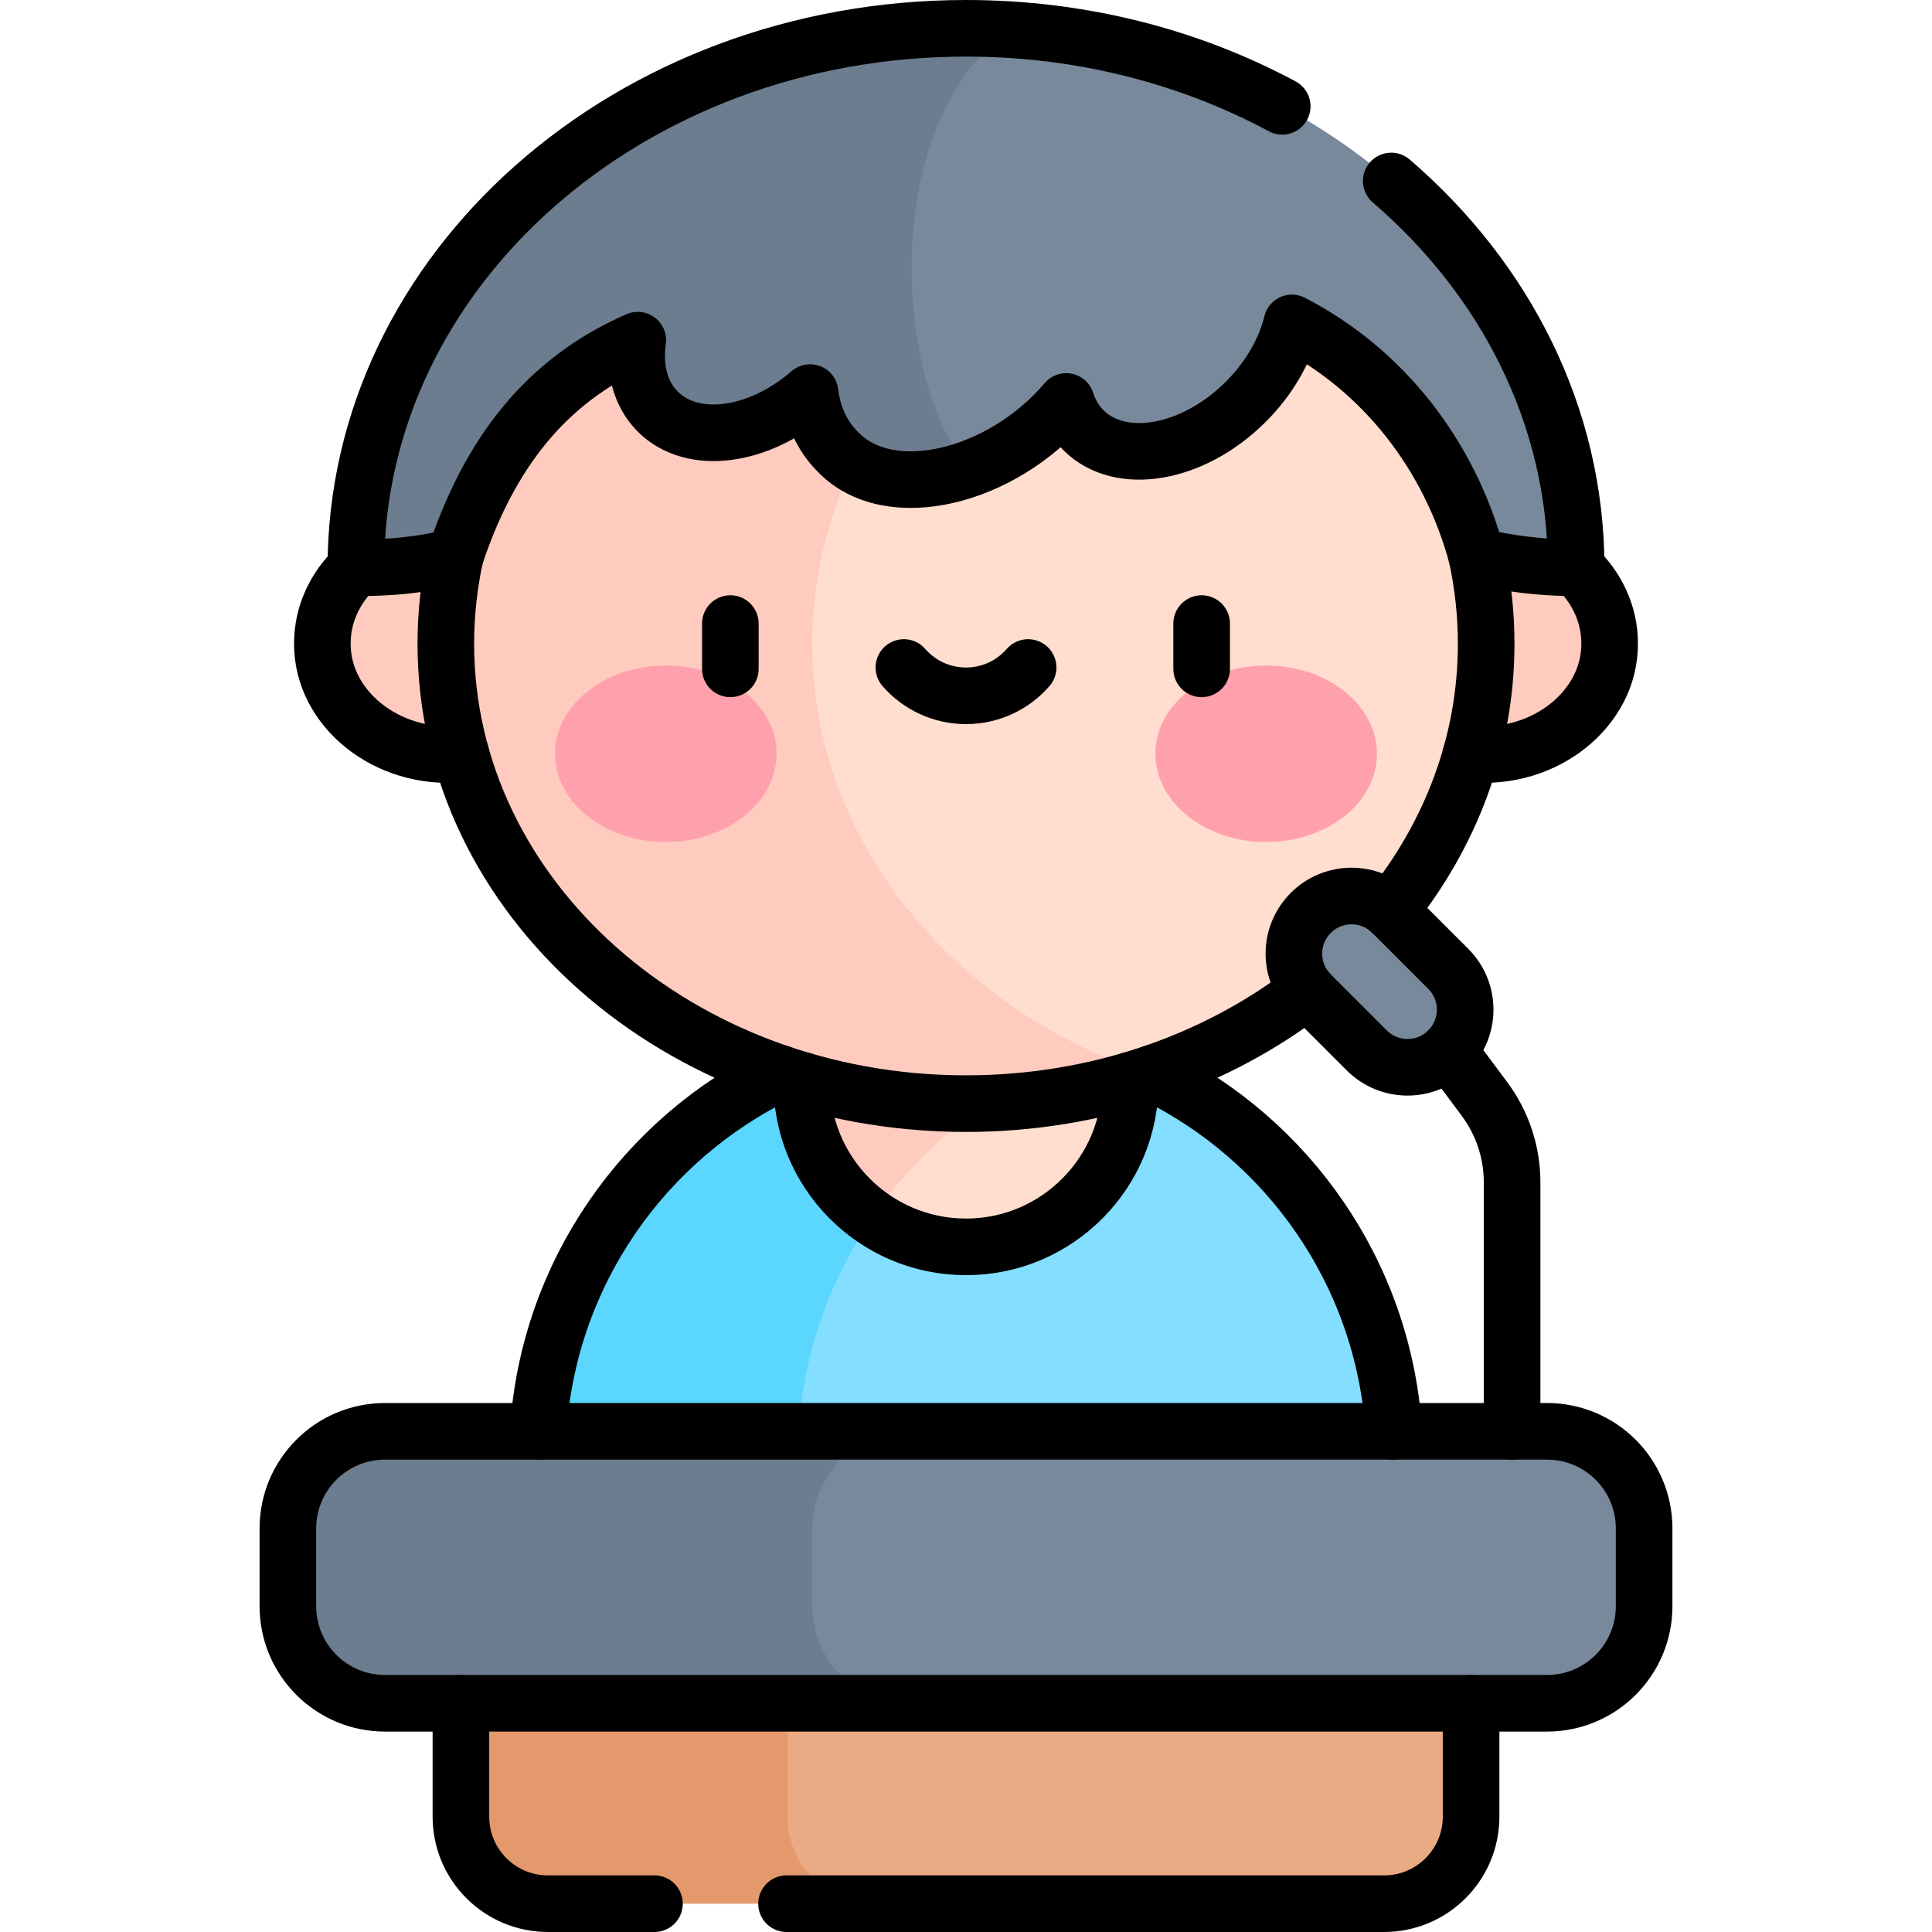 <svg version="1.1" id="Capa_1" xmlns="http://www.w3.org/2000/svg" xmlns:xlink="http://www.w3.org/1999/xlink" x="0px" y="0px" viewBox="0 0 512 512" style="enable-background:new 0 0 512 512;" xml:space="preserve">
<g>
	<g>
		<g>
			<g>
				<g>
					<ellipse style="fill:#FFCBBE;" cx="393.261" cy="170.498" rx="33.308" ry="29.453"/>
					<ellipse style="fill:#FFCBBE;" cx="118.739" cy="170.498" rx="33.308" ry="29.453"/>
					<path style="fill:#83DEFF;" d="M369.63,386.76H211.35c-16.162-48.091,10.95-99.222,64.25-102.35h29.79&#10;&#9;&#9;&#9;&#9;&#9;&#9;C343.4,302.79,369.64,341.7,369.63,386.76z"/>
					<path style="fill:#5AD6FF;" d="M275.6,284.41c-38.02,18.38-64.25,57.29-64.25,102.35h-68.98&#10;&#9;&#9;&#9;&#9;&#9;&#9;c-0.01-45.06,26.23-83.97,64.24-102.35H275.6z"/>
					<path style="fill:#FFDDCF;" d="M299.53,286.9c0,24.04-19.49,43.53-43.53,43.53c-9.23,0-17.79-2.87-24.84-7.78&#10;&#9;&#9;&#9;&#9;&#9;&#9;c0-23.103,18.799-38.752,44.44-38.24h23.86C299.5,285.23,299.53,286.06,299.53,286.9z"/>
					<path style="fill:#FFCBBE;" d="M275.6,284.41c-17.95,8.68-33.26,21.92-44.44,38.24c-11.3-7.86-18.69-20.94-18.69-35.75&#10;&#9;&#9;&#9;&#9;&#9;&#9;c0-0.84,0.03-1.67,0.07-2.49H275.6z"/>
					<path style="fill:#FFDDCF;" d="M393.85,170.58c0,52.21-37.12,96.75-89.3,114.1c-73.39-4.439-106.114-61.89-106.114-114.1&#10;&#9;&#9;&#9;&#9;&#9;&#9;c0-52.21,43.606-109.805,106.114-114.11C356.73,73.82,393.85,118.36,393.85,170.58z"/>
					<path style="fill:#FFCBBE;" d="M304.55,284.68c-15.1,5.04-31.46,7.79-48.55,7.79c-76.13,0-137.85-54.57-137.85-121.89&#10;&#9;&#9;&#9;&#9;&#9;&#9;c0-67.33,61.72-121.9,137.85-121.9c17.09,0,33.45,2.75,48.55,7.79c-52.17,17.36-89.29,61.9-89.29,114.11&#10;&#9;&#9;&#9;&#9;&#9;&#9;C215.26,222.79,252.38,267.33,304.55,284.68z"/>
				</g>
			</g>
			<path style="fill:#EAAA83;" d="M389.85,439.17v42.26c0,12.74-10.32,23.07-23.07,23.07H231.77c-30.213,0-35.49-10.33-35.49-23.07&#10;&#9;&#9;&#9;&#9;l12.42-42.26H389.85z"/>
			<path style="fill:#E4996D;" d="M231.77,504.5h-86.55c-12.75,0-23.07-10.33-23.07-23.07v-42.26h86.55v42.26&#10;&#9;&#9;&#9;&#9;C208.7,494.17,219.03,504.5,231.77,504.5z"/>
			<path style="fill:#77899B;" d="M435.71,405.05v20.6c0,14.21-11.52,25.74-25.73,25.74H240.99c-29.64,0-37.25-11.53-37.25-25.74&#10;&#9;&#9;&#9;&#9;v-20.6c0-14.21,7.851-25.73,37.25-25.73h168.99C424.19,379.32,435.71,390.84,435.71,405.05z"/>
			<path style="fill:#6B7D8E;" d="M240.99,451.39H102.02c-14.21,0-25.73-11.53-25.73-25.74v-20.6c0-14.21,11.52-25.73,25.73-25.73&#10;&#9;&#9;&#9;&#9;h138.97c-14.21,0-25.73,11.52-25.73,25.73v20.6C215.26,439.86,226.78,451.39,240.99,451.39z"/>
			<path style="fill:#77899B;" d="M383.808,278.364c-5.967,5.967-15.641,5.967-21.607,0l-14.829-14.829&#10;&#9;&#9;&#9;&#9;c-5.967-5.967-5.967-15.641,0-21.607c5.967-5.967,15.641-5.967,21.607,0l14.829,14.829&#10;&#9;&#9;&#9;&#9;C389.774,262.723,389.774,272.397,383.808,278.364z"/>
		</g>
		<g>
			<ellipse style="fill:#FFA1AC;" cx="176.443" cy="199.755" rx="29.355" ry="23.377"/>
			<ellipse style="fill:#FFA1AC;" cx="335.556" cy="199.755" rx="29.355" ry="23.377"/>
		</g>
		<path style="fill:#77899B;" d="M417.69,150.48c-9.33,0-18.08-1.13-26.33-3.1c-7.2-26.68-24.71-49.31-49-61.8&#10;&#9;&#9;&#9;c-1.73,7.13-5.88,14.56-12.21,20.89c-13.96,13.96-33.23,17.33-43.03,7.53c-2.14-2.14-3.65-4.73-4.56-7.61&#10;&#9;&#9;&#9;c-7.07,8.35-16.35,14.52-25.76,17.87c-35.083-17.396-41.109-99.018,11.14-116.37C351.67,13.29,417.69,75.06,417.69,150.48z"/>
		<path style="fill:#6B7D8E;" d="M256.8,124.26c-13.3,4.73-26.87,3.81-34.85-4.62c-4.15-4.15-6.53-9.56-7.27-15.61&#10;&#9;&#9;&#9;c-13.65,11.85-31.17,14.24-40.36,5.05c-4.69-4.69-6.36-11.54-5.3-18.93c-21.25,9.27-38.12,26.27-48.39,57.27&#10;&#9;&#9;&#9;c-8.45,2.32-17.11,3.06-26.32,3.06C94.31,71.51,166.7,7.5,256,7.5c4.02,0,8,0.13,11.94,0.39&#10;&#9;&#9;&#9;C233.02,31.68,236.58,100.64,256.8,124.26z"/>
	</g>
	<g>
		<path style="fill:none;stroke:#000000;stroke-width:15;stroke-linecap:round;stroke-linejoin:round;stroke-miterlimit:10;" d="&#10;&#9;&#9;&#9;M389.855,199.798c19.473,1.854,36.834-11.965,36.714-29.301c0-7.731-3.374-14.763-8.884-20.018"/>
		<path style="fill:none;stroke:#000000;stroke-width:15;stroke-linecap:round;stroke-linejoin:round;stroke-miterlimit:10;" d="&#10;&#9;&#9;&#9;M94.315,150.48c-5.511,5.255-8.884,12.286-8.884,20.018c-0.12,17.336,17.243,31.155,36.714,29.301"/>
		<path style="fill:none;stroke:#000000;stroke-width:15;stroke-linecap:round;stroke-linejoin:round;stroke-miterlimit:10;" d="&#10;&#9;&#9;&#9;M409.976,451.385H102.024c-14.212,0-25.733-11.521-25.733-25.733v-20.603c0-14.212,11.521-25.733,25.733-25.733h307.952&#10;&#9;&#9;&#9;c14.212,0,25.733,11.521,25.733,25.733v20.603C435.709,439.864,424.188,451.385,409.976,451.385z"/>
		<path style="fill:none;stroke:#000000;stroke-width:15;stroke-linecap:round;stroke-linejoin:round;stroke-miterlimit:10;" d="&#10;&#9;&#9;&#9;M400.722,379.316v-65.978c0-7.977-2.576-15.741-7.344-22.137l-9.57-12.837"/>
		<path style="fill:none;stroke:#000000;stroke-width:15;stroke-linecap:round;stroke-linejoin:round;stroke-miterlimit:10;" d="&#10;&#9;&#9;&#9;M383.808,278.364c-5.967,5.967-15.641,5.967-21.607,0l-14.829-14.829c-5.967-5.967-5.967-15.641,0-21.607&#10;&#9;&#9;&#9;c5.967-5.967,15.641-5.967,21.607,0l14.829,14.829C389.774,262.723,389.774,272.397,383.808,278.364z"/>
		
			<line style="fill:none;stroke:#000000;stroke-width:15;stroke-linecap:round;stroke-linejoin:round;stroke-miterlimit:10;" x1="193.551" y1="165.252" x2="193.551" y2="177.252"/>
		
			<line style="fill:none;stroke:#000000;stroke-width:15;stroke-linecap:round;stroke-linejoin:round;stroke-miterlimit:10;" x1="318.449" y1="165.252" x2="318.449" y2="177.252"/>
		<path style="fill:none;stroke:#000000;stroke-width:15;stroke-linecap:round;stroke-linejoin:round;stroke-miterlimit:10;" d="&#10;&#9;&#9;&#9;M239.536,176.895c4.003,4.594,9.892,7.501,16.464,7.501s12.461-2.907,16.464-7.501"/>
		<path style="fill:none;stroke:#000000;stroke-width:15;stroke-linecap:round;stroke-linejoin:round;stroke-miterlimit:10;" d="&#10;&#9;&#9;&#9;M339.8,28.177C315.362,15.056,286.679,7.5,256,7.5c-89.301,0-161.693,64.014-161.693,142.98c9.208,0,17.87-0.735,26.326-3.06&#10;&#9;&#9;&#9;c10.267-30.999,27.141-47.996,48.385-57.273c-1.053,7.398,0.615,14.248,5.301,18.935c9.193,9.193,26.707,6.799,40.365-5.049&#10;&#9;&#9;&#9;c0.737,6.05,3.119,11.461,7.265,15.607c13.62,14.396,43.532,6.899,60.61-13.253c0.911,2.886,2.422,5.476,4.561,7.615&#10;&#9;&#9;&#9;c9.802,9.803,29.067,6.431,43.029-7.531c6.333-6.333,10.479-13.756,12.213-20.893c24.289,12.49,41.799,35.125,48.997,61.806&#10;&#9;&#9;&#9;c8.255,1.971,17,3.097,26.334,3.097c0-40.213-18.782-76.542-49.002-102.52"/>
		<path style="fill:none;stroke:#000000;stroke-width:15;stroke-linecap:round;stroke-linejoin:round;stroke-miterlimit:10;" d="&#10;&#9;&#9;&#9;M206.614,284.409c-35.905,17.356-61.287,53.034-63.995,94.907"/>
		<path style="fill:none;stroke:#000000;stroke-width:15;stroke-linecap:round;stroke-linejoin:round;stroke-miterlimit:10;" d="&#10;&#9;&#9;&#9;M369.381,379.316c-2.708-41.873-28.09-77.551-63.995-94.907"/>
		<path style="fill:none;stroke:#000000;stroke-width:15;stroke-linecap:round;stroke-linejoin:round;stroke-miterlimit:10;" d="&#10;&#9;&#9;&#9;M212.484,286.269c-0.404,24.252,19.271,44.181,43.516,44.158c24.245,0.023,43.92-19.906,43.516-44.158"/>
		<path style="fill:none;stroke:#000000;stroke-width:15;stroke-linecap:round;stroke-linejoin:round;stroke-miterlimit:10;" d="&#10;&#9;&#9;&#9;M368.286,241.302c16.095-19.944,25.566-44.357,25.566-70.726c0-7.988-0.879-15.794-2.538-23.354"/>
		<path style="fill:none;stroke:#000000;stroke-width:15;stroke-linecap:round;stroke-linejoin:round;stroke-miterlimit:10;" d="&#10;&#9;&#9;&#9;M120.66,147.34c-1.642,7.523-2.512,15.289-2.512,23.236c0,67.322,61.718,121.898,137.852,121.898&#10;&#9;&#9;&#9;c34.624,0,66.263-11.29,90.475-29.93"/>
		<path style="fill:none;stroke:#000000;stroke-width:15;stroke-linecap:round;stroke-linejoin:round;stroke-miterlimit:10;" d="&#10;&#9;&#9;&#9;M208.439,504.5h158.345c12.741,0,23.07-10.329,23.07-23.07v-30.045"/>
		<path style="fill:none;stroke:#000000;stroke-width:15;stroke-linecap:round;stroke-linejoin:round;stroke-miterlimit:10;" d="&#10;&#9;&#9;&#9;M122.146,451.385v30.045c0,12.741,10.329,23.07,23.07,23.07h28.223"/>
	</g>
</g>
<g>
</g>
<g>
</g>
<g>
</g>
<g>
</g>
<g>
</g>
<g>
</g>
<g>
</g>
<g>
</g>
<g>
</g>
<g>
</g>
<g>
</g>
<g>
</g>
<g>
</g>
<g>
</g>
<g>
</g>
</svg>